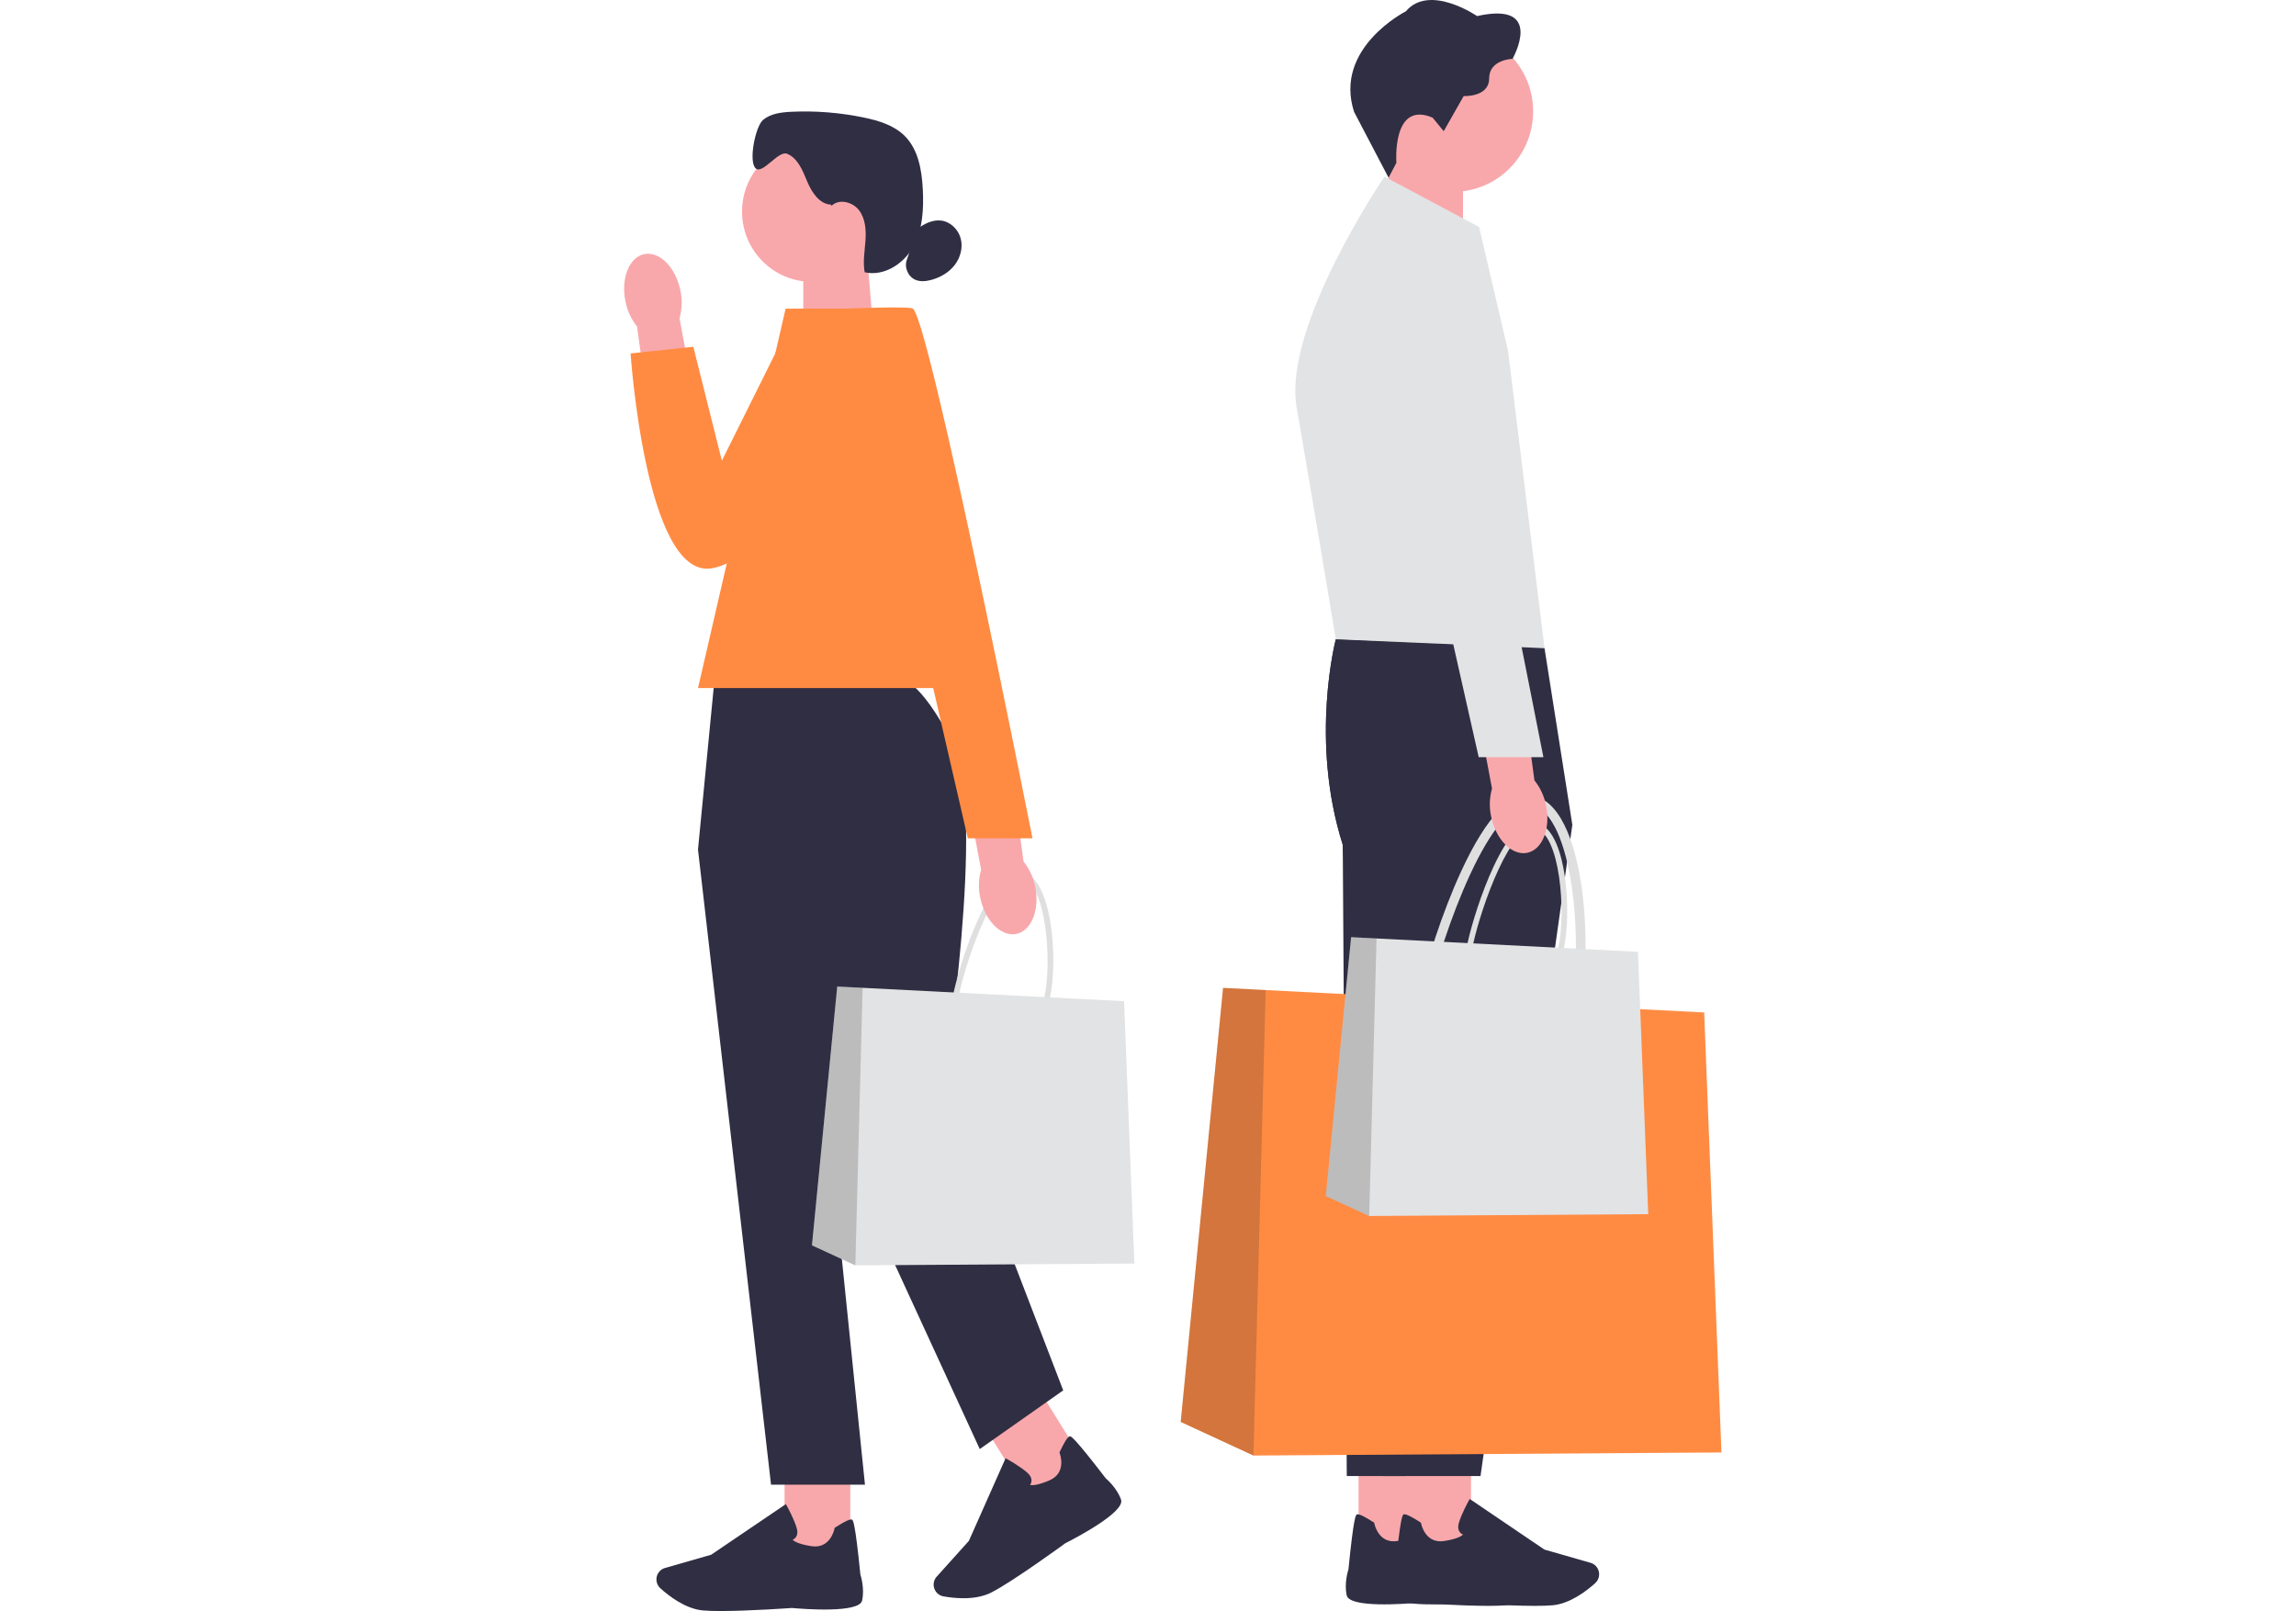 <svg width="248" height="174" viewBox="0 0 248 174" fill="none" xmlns="http://www.w3.org/2000/svg">
<path d="M149.345 26.935L158.025 29.801V17.25H150.148L149.345 26.935Z" fill="#F8A8AB"/>
<path d="M156.951 20.722C161.728 20.722 165.601 16.832 165.601 12.034C165.601 7.236 161.728 3.346 156.951 3.346C152.174 3.346 148.301 7.236 148.301 12.034C148.301 16.832 152.174 20.722 156.951 20.722Z" fill="#F8A8AB"/>
<path d="M154.748 12.715L155.941 14.169L158.097 10.376C158.097 10.376 160.849 10.519 160.849 8.466C160.849 6.414 163.374 6.356 163.374 6.356C163.374 6.356 166.95 0.085 159.544 1.736C159.544 1.736 154.405 -1.798 151.853 1.222C151.853 1.222 144.02 5.185 146.26 12.082L149.985 19.193L150.829 17.583C150.829 17.583 150.318 10.826 154.748 12.708V12.715Z" fill="#2F2E43"/>
<path d="M153.84 157.203H146.742V167.317H153.84V157.203Z" fill="#F8A8AB"/>
<path d="M153.053 173.112C151.84 173.221 145.766 173.704 145.461 172.305C145.183 171.021 145.593 169.68 145.651 169.496C146.234 163.661 146.451 163.597 146.583 163.559C146.79 163.498 147.393 163.787 148.373 164.421L148.434 164.461L148.447 164.533C148.464 164.625 148.898 166.766 150.955 166.436C152.365 166.211 152.823 165.898 152.969 165.745C152.85 165.69 152.701 165.595 152.596 165.432C152.443 165.193 152.416 164.887 152.518 164.519C152.782 163.549 153.575 162.116 153.609 162.058L153.701 161.895L161.768 167.362L166.75 168.792C167.127 168.901 167.428 169.169 167.581 169.53C167.791 170.034 167.662 170.62 167.255 170.987C166.35 171.804 164.554 173.204 162.666 173.377C162.164 173.425 161.5 173.442 160.754 173.442C157.639 173.442 153.091 173.118 153.057 173.112H153.053Z" fill="#2F2E43"/>
<path d="M162.903 70.006L144.285 69.049C144.285 69.049 141.431 79.916 145.037 91.239L145.471 159.423H155.992L165.91 89.087L162.903 70.006Z" fill="#2F2E43"/>
<path d="M159.764 24.521L149.545 19.074C149.545 19.074 138.533 35.238 140.055 43.994C141.58 52.749 144.285 69.049 144.285 69.049L166.828 70.006L162.893 37.907L159.764 24.521Z" fill="#E2E3E4"/>
<path d="M158.89 157.203H151.792V167.317H158.89V157.203Z" fill="#F8A8AB"/>
<path d="M158.103 173.112C156.89 173.221 150.816 173.704 150.511 172.305C150.233 171.021 150.643 169.68 150.701 169.496C151.284 163.661 151.5 163.597 151.633 163.559C151.839 163.498 152.443 163.787 153.422 164.421L153.483 164.461L153.497 164.533C153.514 164.625 153.948 166.766 156.005 166.436C157.415 166.211 157.873 165.898 158.019 165.745C157.9 165.69 157.751 165.595 157.646 165.432C157.493 165.193 157.466 164.887 157.568 164.519C157.832 163.549 158.625 162.116 158.659 162.058L158.751 161.895L166.818 167.362L171.8 168.792C172.176 168.901 172.478 169.169 172.631 169.53C172.841 170.034 172.712 170.62 172.305 170.987C171.4 171.804 169.604 173.204 167.716 173.377C167.214 173.425 166.55 173.442 165.804 173.442C162.689 173.442 158.141 173.118 158.107 173.112H158.103Z" fill="#2F2E43"/>
<path d="M166.828 70.006L144.285 69.049C144.285 69.049 141.431 79.916 145.037 91.239L149.396 159.423H159.917L169.835 89.087L166.828 70.006Z" fill="#2F2E43"/>
<path d="M164.476 114.541C162.9 114.541 161.181 114.153 159.483 113.771C158.225 113.489 157.117 113.417 156.229 113.363C154.88 113.278 153.812 113.21 153.219 112.416C152.633 111.633 152.633 110.302 153.219 107.678C153.999 104.192 155.734 98.622 157.856 94.04C160.598 88.13 163.232 85.41 165.689 85.965C168.98 86.707 170.292 92.226 170.783 95.446C171.468 99.943 171.407 105.288 170.634 108.747C169.611 113.325 167.262 114.537 164.472 114.537H164.476V114.541ZM165.076 86.925C163.269 86.925 161.052 89.574 158.781 94.476C156.69 98.987 154.982 104.471 154.212 107.906C153.721 110.112 153.666 111.313 154.033 111.807C154.344 112.222 155.161 112.277 156.29 112.345C157.215 112.403 158.368 112.474 159.703 112.777C165.011 113.972 168.329 114.408 169.641 108.529C171.048 102.231 169.977 87.984 165.465 86.966C165.337 86.935 165.204 86.922 165.072 86.922H165.076V86.925Z" fill="#DFDFE0"/>
<path d="M185.941 156.873L135.387 157.207L127.533 153.578L132.109 106.697L136.712 106.932L184.074 109.353L185.941 156.873Z" fill="#FF8B43"/>
<path opacity="0.2" d="M135.387 157.207L127.533 153.578L132.109 106.697L136.712 106.932L135.387 157.207Z" fill="#272223"/>
<path d="M165.239 105.894C164.3 105.894 163.273 105.662 162.263 105.434C161.514 105.264 160.853 105.223 160.321 105.189C159.517 105.138 158.88 105.097 158.527 104.624C158.178 104.158 158.178 103.365 158.527 101.799C158.992 99.719 160.026 96.399 161.293 93.669C162.927 90.146 164.5 88.525 165.964 88.855C167.927 89.298 168.71 92.587 169.001 94.51C169.408 97.192 169.374 100.379 168.913 102.439C168.303 105.169 166.903 105.89 165.239 105.89V105.894ZM165.598 89.431C164.52 89.431 163.198 91.01 161.846 93.935C160.598 96.624 159.578 99.892 159.124 101.942C158.829 103.256 158.799 103.974 159.019 104.267C159.205 104.515 159.69 104.546 160.365 104.587C160.917 104.621 161.602 104.665 162.398 104.845C165.561 105.557 167.54 105.816 168.323 102.313C169.16 98.558 168.523 90.064 165.835 89.458C165.757 89.441 165.679 89.431 165.601 89.431H165.598Z" fill="#DFDFE0"/>
<path d="M178.034 131.137L147.894 131.334L143.21 129.172L145.939 101.22L148.684 101.359L176.922 102.803L178.034 131.137Z" fill="#E2E3E4"/>
<path opacity="0.2" d="M147.894 131.334L143.21 129.172L145.939 101.22L148.684 101.359L147.894 131.334Z" fill="#272223"/>
<path d="M167.001 87.027C167.506 89.519 166.581 91.797 164.94 92.113C163.3 92.43 161.561 90.663 161.059 88.171C160.846 87.177 160.88 86.149 161.158 85.168L159.161 74.578L164.32 73.757L165.74 84.283C166.381 85.087 166.811 86.026 167.001 87.027Z" fill="#F8A8AB"/>
<path d="M146.766 24.324C146.766 24.324 154.311 23.364 155.212 25.628C156.114 27.892 166.709 81.778 166.709 81.778H159.72L146.766 24.324Z" fill="#E2E3E4"/>
<path d="M94.344 35.857L86.765 38.359V27.404H93.642L94.344 35.857Z" fill="#F8A8AB"/>
<path d="M87.703 30.438C91.874 30.438 95.255 27.042 95.255 22.853C95.255 18.664 91.874 15.268 87.703 15.268C83.532 15.268 80.151 18.664 80.151 22.853C80.151 27.042 83.532 30.438 87.703 30.438Z" fill="#F8A8AB"/>
<path d="M89.778 22.101C88.514 22.063 87.683 20.78 87.192 19.609C86.701 18.438 86.195 17.093 85.023 16.61C84.064 16.215 82.372 18.887 81.616 18.175C80.826 17.433 81.596 13.624 82.433 12.94C83.27 12.255 84.416 12.123 85.494 12.072C88.124 11.949 90.771 12.164 93.351 12.705C94.947 13.038 96.588 13.542 97.74 14.7C99.198 16.17 99.57 18.387 99.676 20.46C99.784 22.581 99.662 24.8 98.635 26.655C97.608 28.511 95.459 29.879 93.398 29.406C93.192 28.283 93.402 27.129 93.483 25.985C93.561 24.845 93.48 23.612 92.785 22.703C92.09 21.794 90.609 21.433 89.802 22.24" fill="#2F2E43"/>
<path d="M99.068 24.729C99.824 24.174 100.729 23.708 101.658 23.823C102.661 23.946 103.512 24.777 103.77 25.761C104.027 26.744 103.739 27.827 103.115 28.63C102.495 29.434 101.57 29.965 100.594 30.23C100.028 30.384 99.407 30.448 98.868 30.217C98.075 29.873 97.645 28.855 97.957 28.045" fill="#2F2E43"/>
<path d="M91.842 157.765H84.744V167.879H91.842V157.765Z" fill="#F8A8AB"/>
<path d="M77.829 174C77.084 174 76.419 173.983 75.918 173.935C74.033 173.762 72.233 172.363 71.328 171.545C70.922 171.178 70.793 170.592 71.003 170.088C71.156 169.728 71.457 169.455 71.833 169.35L76.816 167.92L84.883 162.453L84.975 162.616C85.008 162.677 85.802 164.111 86.066 165.077C86.168 165.445 86.141 165.751 85.988 165.99C85.883 166.153 85.734 166.248 85.615 166.303C85.761 166.456 86.218 166.769 87.629 166.994C89.686 167.321 90.12 165.179 90.137 165.091L90.15 165.019L90.211 164.979C91.191 164.345 91.794 164.056 92.001 164.117C92.13 164.155 92.347 164.223 92.933 170.054C92.991 170.238 93.401 171.58 93.123 172.863C92.821 174.259 86.747 173.779 85.53 173.67C85.496 173.673 80.948 174 77.833 174H77.829Z" fill="#2F2E43"/>
<path d="M112.053 149.812L106.03 153.584L111.359 162.166L117.382 158.394L112.053 149.812Z" fill="#F8A8AB"/>
<path d="M104.051 172.615C103.218 172.615 102.452 172.513 101.906 172.417C101.37 172.322 100.95 171.893 100.862 171.355C100.801 170.967 100.913 170.575 101.177 170.286L104.651 166.426L108.617 157.5L108.78 157.588C108.841 157.622 110.268 158.415 111.003 159.096C111.285 159.355 111.424 159.631 111.417 159.913C111.413 160.111 111.339 160.267 111.264 160.38C111.468 160.434 112.02 160.455 113.335 159.896C115.254 159.083 114.495 157.033 114.461 156.948L114.434 156.88L114.464 156.815C114.962 155.757 115.318 155.192 115.528 155.134C115.661 155.096 115.877 155.038 119.447 159.678C119.592 159.801 120.647 160.723 121.087 161.959C121.565 163.304 116.159 166.126 115.071 166.678C115.037 166.705 109.38 170.834 107.055 172.009C106.133 172.475 105.041 172.618 104.048 172.618L104.051 172.615Z" fill="#2F2E43"/>
<path d="M97.069 73.186H77.196L75.393 91.752L83.283 160.356H93.428L89.371 120.733L105.827 156.506L114.843 150.167L101.993 116.771C101.993 116.771 106.583 87.678 102.976 80.43C99.37 73.182 97.069 73.186 97.069 73.186Z" fill="#2F2E43"/>
<path d="M106.952 74.316H75.393L84.859 33.335H98.611L106.952 74.316Z" fill="#FF8B43"/>
<path d="M67.553 32.528C67.048 30.036 67.973 27.759 69.614 27.442C71.254 27.125 72.993 28.892 73.495 31.384C73.708 32.378 73.674 33.406 73.397 34.387L75.393 44.977L70.234 45.798L68.814 35.272C68.173 34.468 67.743 33.529 67.553 32.528Z" fill="#F8A8AB"/>
<path d="M98.275 33.335H86.148L77.972 49.757L74.888 37.451L68.112 38.172C68.112 38.172 69.716 62.217 76.722 61.403C83.728 60.59 100.069 38.928 98.272 33.331H98.275V33.335Z" fill="#FF8B43"/>
<path d="M109.729 111.228C108.79 111.228 107.763 110.997 106.753 110.769C106.004 110.599 105.343 110.558 104.811 110.524C104.007 110.473 103.37 110.432 103.018 109.959C102.669 109.492 102.669 108.699 103.018 107.133C103.482 105.053 104.516 101.734 105.784 99.004C107.417 95.48 108.99 93.86 110.454 94.19C112.417 94.632 113.2 97.921 113.491 99.844C113.898 102.527 113.864 105.713 113.403 107.773C112.793 110.503 111.393 111.225 109.729 111.225V111.228ZM110.088 94.765C109.01 94.765 107.688 96.345 106.336 99.269C105.089 101.958 104.068 105.227 103.614 107.276C103.319 108.59 103.289 109.308 103.509 109.601C103.696 109.85 104.18 109.88 104.855 109.921C105.407 109.955 106.092 109.999 106.889 110.18C110.051 110.891 112.03 111.15 112.813 107.647C113.651 103.892 113.013 95.398 110.325 94.793C110.248 94.775 110.17 94.765 110.092 94.765H110.088Z" fill="#DFDFE0"/>
<path d="M122.527 136.468L92.387 136.665L87.703 134.503L90.432 106.551L93.177 106.69L121.415 108.134L122.527 136.468Z" fill="#E2E3E4"/>
<path opacity="0.2" d="M92.387 136.665L87.703 134.503L90.432 106.551L93.177 106.69L92.387 136.665Z" fill="#272223"/>
<path d="M111.816 95.787C112.322 98.278 111.396 100.556 109.756 100.873C108.115 101.189 106.376 99.422 105.875 96.93C105.661 95.936 105.695 94.908 105.973 93.928L103.977 83.337L109.135 82.517L110.556 93.043C111.196 93.846 111.627 94.786 111.816 95.787Z" fill="#F8A8AB"/>
<path d="M91.36 33.335C91.36 33.335 98.251 33.042 98.611 33.335C100.492 34.877 111.525 90.54 111.525 90.54H104.535L91.36 33.335Z" fill="#FF8B43"/>
</svg>
